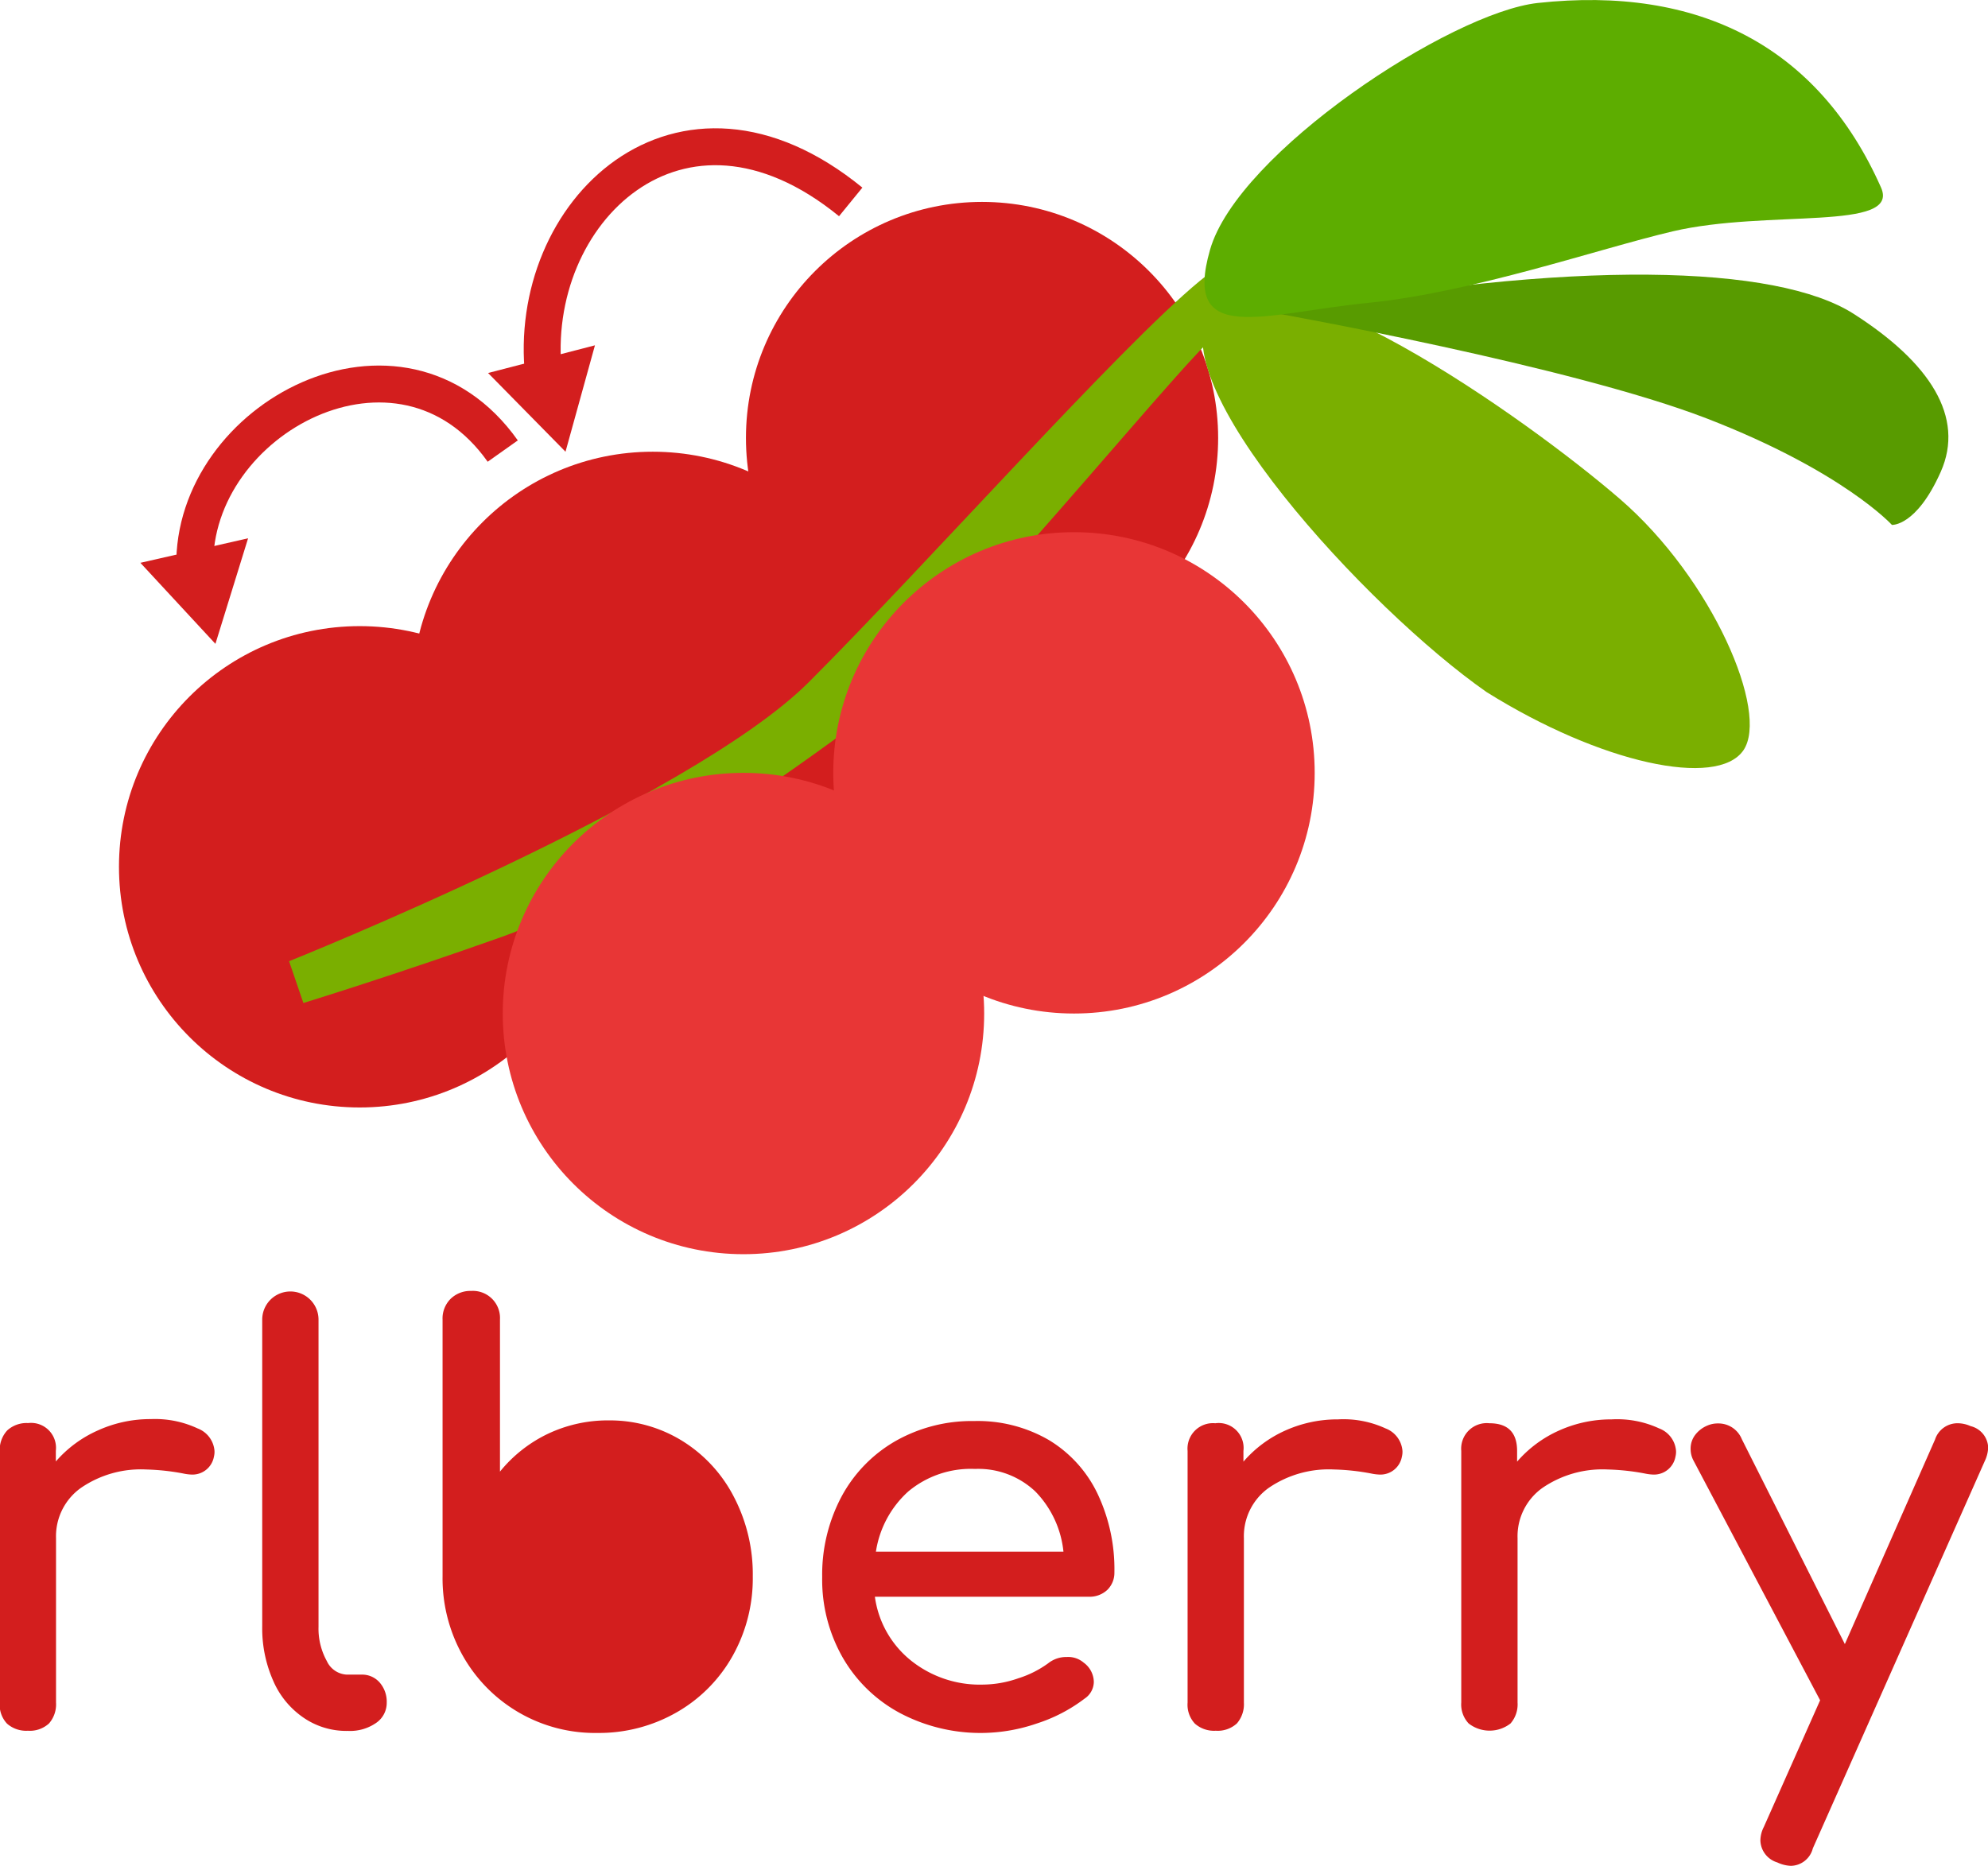<svg xmlns="http://www.w3.org/2000/svg" viewBox="0 0 215.39 202.19">
    <defs>
        <style>
            .cls-1{fill:#d31e1e;}.cls-2{fill:#7aaf00;}.cls-3{fill:#589b00;}.cls-4{fill:#5dad00;}.cls-5{fill:#e83636;}.cls-6{fill:none;stroke:#d31e1e;stroke-miterlimit:10;stroke-width:4px;}
        </style>
    </defs>
    <title>Fichier 17</title>
    <g id="Calque_2" data-name="Calque 2">
        <g id="berries_down">
            <circle class="cls-1" cx="38.97" cy="93.93" r="26.08"/>
            <circle class="cls-1" cx="70.72" cy="75.03" r="26.08"/>
            <circle class="cls-1" cx="106.4" cy="47.46" r="25.58"/>
        </g>
        <g id="leaves">
            <path class="cls-2"
                  d="M37.91,104.16S81.37,86.77,94.22,73.92s33.64-36.28,42.34-43.46,23.05-11.72,23.05-11.72v7.18s-2.76.84-6.48,2.32c-5.31,2.12-12.58,5.56-16.57,9.78-6.81,7.18-29.11,34.39-37.8,40.82S72.68,97.36,61,101.51s-21.54,7.18-21.54,7.18Z"
                  transform="translate(-6.59)"/>
            <path class="cls-2"
                  d="M137.87,33.55c6.35-7.93,34.2,11.85,44.24,20.53s16.21,23.14,13.36,27.24S180.06,82.75,167.66,75C154.74,66,131.84,41.08,137.87,33.55Z"
                  transform="translate(-6.59)"/>
            <path class="cls-3"
                  d="M145.13,34c32-6,54-5.29,62.28,0s12.09,11.19,9.45,17.13-5.29,5.75-5.29,5.75-5.29-5.81-20-11.51S145.13,34,145.13,34Z"
                  transform="translate(-6.59)"/>
            <path class="cls-4"
                  d="M137.69,27.07c3-10.52,26.07-25.73,35.53-26.75,17.39-1.89,30.37,4.67,37.17,20,2.12,4.78-12.28,2.34-22.57,4.75-8,1.88-21.65,6.62-33,7.75S134.67,37.59,137.69,27.07Z"
                  transform="translate(-6.59)"/>
        </g>
        <g id="berries_up">
            <circle class="cls-5" cx="116.36" cy="83.75" r="26.08"/>
            <circle class="cls-5" cx="80.55" cy="109.83" r="26.08"/>
        </g>
        <g id="Arrows">
            <path class="cls-6" d="M98.76,21.88C80.22,6.75,63.52,23.05,65.49,40.67" transform="translate(-6.59)"/>
            <polygon class="cls-1" points="52.88 40.42 61.27 48.95 64.46 37.42 52.88 40.42"/>
            <path class="cls-6" d="M61.06,48.88C50,33.27,27.37,45.31,27.69,61.44" transform="translate(-6.59)"/>
            <polygon class="cls-1" points="15.21 60.99 23.34 69.77 26.88 58.33 15.21 60.99"/>
        </g>
        <g id="Title_below" data-name="Title below">
            <path class="cls-1"
                  d="M28,154.79a2.84,2.84,0,0,1,1.83,2.44,2.14,2.14,0,0,1-.06.61,2.36,2.36,0,0,1-2.44,1.95,5.14,5.14,0,0,1-.91-.12,24.67,24.67,0,0,0-4-.43,11.47,11.47,0,0,0-7.07,2,6.43,6.43,0,0,0-2.69,5.43V184.5a3.14,3.14,0,0,1-.76,2.26,3.07,3.07,0,0,1-2.29.79,3.14,3.14,0,0,1-2.26-.77,3,3,0,0,1-.79-2.28V157.23A3.11,3.11,0,0,1,7.38,155a3.11,3.11,0,0,1,2.26-.79,2.7,2.7,0,0,1,3,3v1.16A13,13,0,0,1,17.21,155a13.71,13.71,0,0,1,5.73-1.22A10.88,10.88,0,0,1,28,154.79Z"
                  transform="translate(-6.59)"/>
            <path class="cls-1"
                  d="M39.44,186.11a9.28,9.28,0,0,1-3.26-4A14,14,0,0,1,35,176.26V143a3.05,3.05,0,1,1,6.1,0v33.3A7.26,7.26,0,0,0,42,180a2.51,2.51,0,0,0,2.2,1.47h1.52a2.52,2.52,0,0,1,2,.85,3.17,3.17,0,0,1,.77,2.2,2.62,2.62,0,0,1-1.16,2.19,4.93,4.93,0,0,1-3,.86h-.12A8.18,8.18,0,0,1,39.44,186.11Z"
                  transform="translate(-6.59)"/>
            <path class="cls-1"
                  d="M80.49,156.13a15.44,15.44,0,0,1,5.61,6.07,18.12,18.12,0,0,1,2.05,8.63,17.16,17.16,0,0,1-2.2,8.64,16.09,16.09,0,0,1-6.07,6.1,16.92,16.92,0,0,1-8.57,2.22,16.43,16.43,0,0,1-14.55-8.32,17.08,17.08,0,0,1-2.22-8.64V143a3,3,0,0,1,.88-2.26,3.07,3.07,0,0,1,2.23-.85A2.94,2.94,0,0,1,60.76,143v16.47a15,15,0,0,1,5.18-4.09,15.13,15.13,0,0,1,6.59-1.46A14.91,14.91,0,0,1,80.49,156.13Zm-3.66,24.68a10.77,10.77,0,0,0,3.91-4.12,12.07,12.07,0,0,0,1.43-5.86A11.89,11.89,0,0,0,80.74,165a10.83,10.83,0,0,0-3.91-4.09A10.64,10.64,0,0,0,61.92,165a12,12,0,0,0-1.41,5.82,12.17,12.17,0,0,0,1.41,5.86,10.76,10.76,0,0,0,14.91,4.12Z"
                  transform="translate(-6.59)"/>
            <path class="cls-1"
                  d="M126.58,172.27a2.79,2.79,0,0,1-2,.76H101.38a10.71,10.71,0,0,0,3.88,6.89,11.93,11.93,0,0,0,7.83,2.63,11.81,11.81,0,0,0,3.82-.68,11.16,11.16,0,0,0,3.26-1.64,3.14,3.14,0,0,1,2-.67,2.58,2.58,0,0,1,1.83.61,2.64,2.64,0,0,1,1.1,2.07,2.21,2.21,0,0,1-1,1.83,17.19,17.19,0,0,1-5.16,2.69,18.69,18.69,0,0,1-14.85-1.13,15.7,15.7,0,0,1-6.19-6,17,17,0,0,1-2.23-8.73,18,18,0,0,1,2.11-8.75,15.25,15.25,0,0,1,5.85-6,16.75,16.75,0,0,1,8.51-2.16,15.35,15.35,0,0,1,8.11,2.07,13.67,13.67,0,0,1,5.25,5.8,19.09,19.09,0,0,1,1.83,8.54A2.59,2.59,0,0,1,126.58,172.27ZM105,161.62a11,11,0,0,0-3.51,6.53h20.32a10.91,10.91,0,0,0-3.05-6.53,9,9,0,0,0-6.53-2.44A10.58,10.58,0,0,0,105,161.62Z"
                  transform="translate(-6.59)"/>
            <path class="cls-1"
                  d="M156.71,154.79a2.84,2.84,0,0,1,1.83,2.44,2.14,2.14,0,0,1-.06.61,2.36,2.36,0,0,1-2.44,1.95,5.23,5.23,0,0,1-.92-.12,24.46,24.46,0,0,0-4-.43,11.52,11.52,0,0,0-7.08,2,6.43,6.43,0,0,0-2.68,5.43V184.5a3.18,3.18,0,0,1-.76,2.26,3.09,3.09,0,0,1-2.29.79,3.13,3.13,0,0,1-2.26-.77,3,3,0,0,1-.79-2.28V157.23a2.76,2.76,0,0,1,3-3,2.7,2.7,0,0,1,3.05,3v1.16a13,13,0,0,1,4.51-3.36,13.75,13.75,0,0,1,5.74-1.22A10.88,10.88,0,0,1,156.71,154.79Z"
                  transform="translate(-6.59)"/>
            <path class="cls-1"
                  d="M186.35,154.79a2.83,2.83,0,0,1,1.83,2.44,2.14,2.14,0,0,1-.06.61,2.36,2.36,0,0,1-2.44,1.95,5.25,5.25,0,0,1-.91-.12,24.67,24.67,0,0,0-4-.43,11.51,11.51,0,0,0-7.07,2,6.43,6.43,0,0,0-2.69,5.43V184.5a3.14,3.14,0,0,1-.76,2.26,3.69,3.69,0,0,1-4.54,0,3,3,0,0,1-.8-2.28V157.23a2.77,2.77,0,0,1,3.05-3c2,0,3,1,3,3v1.16a13,13,0,0,1,4.52-3.36,13.74,13.74,0,0,1,5.73-1.22A10.82,10.82,0,0,1,186.35,154.79Z"
                  transform="translate(-6.59)"/>
            <path class="cls-1"
                  d="M222,156.86a3.76,3.76,0,0,1-.37,1.47L203,200.3a2.5,2.5,0,0,1-2.38,1.89,3.76,3.76,0,0,1-1.47-.37,2.56,2.56,0,0,1-1.83-2.38,3.29,3.29,0,0,1,.37-1.46l6.1-13.73-13.73-26a2.66,2.66,0,0,1-.3-1.28,2.43,2.43,0,0,1,.49-1.47,3.18,3.18,0,0,1,1.28-1,2.83,2.83,0,0,1,1.22-.25,2.73,2.73,0,0,1,2.56,1.71l11.16,22.2L216.24,156a2.56,2.56,0,0,1,2.38-1.77,3.43,3.43,0,0,1,1.47.31A2.49,2.49,0,0,1,222,156.86Z"
                  transform="translate(-6.59)"/>
            <ellipse class="cls-1" cx="66" cy="170.93" rx="13.36" ry="16.19"/>
        </g>
    </g>
</svg>